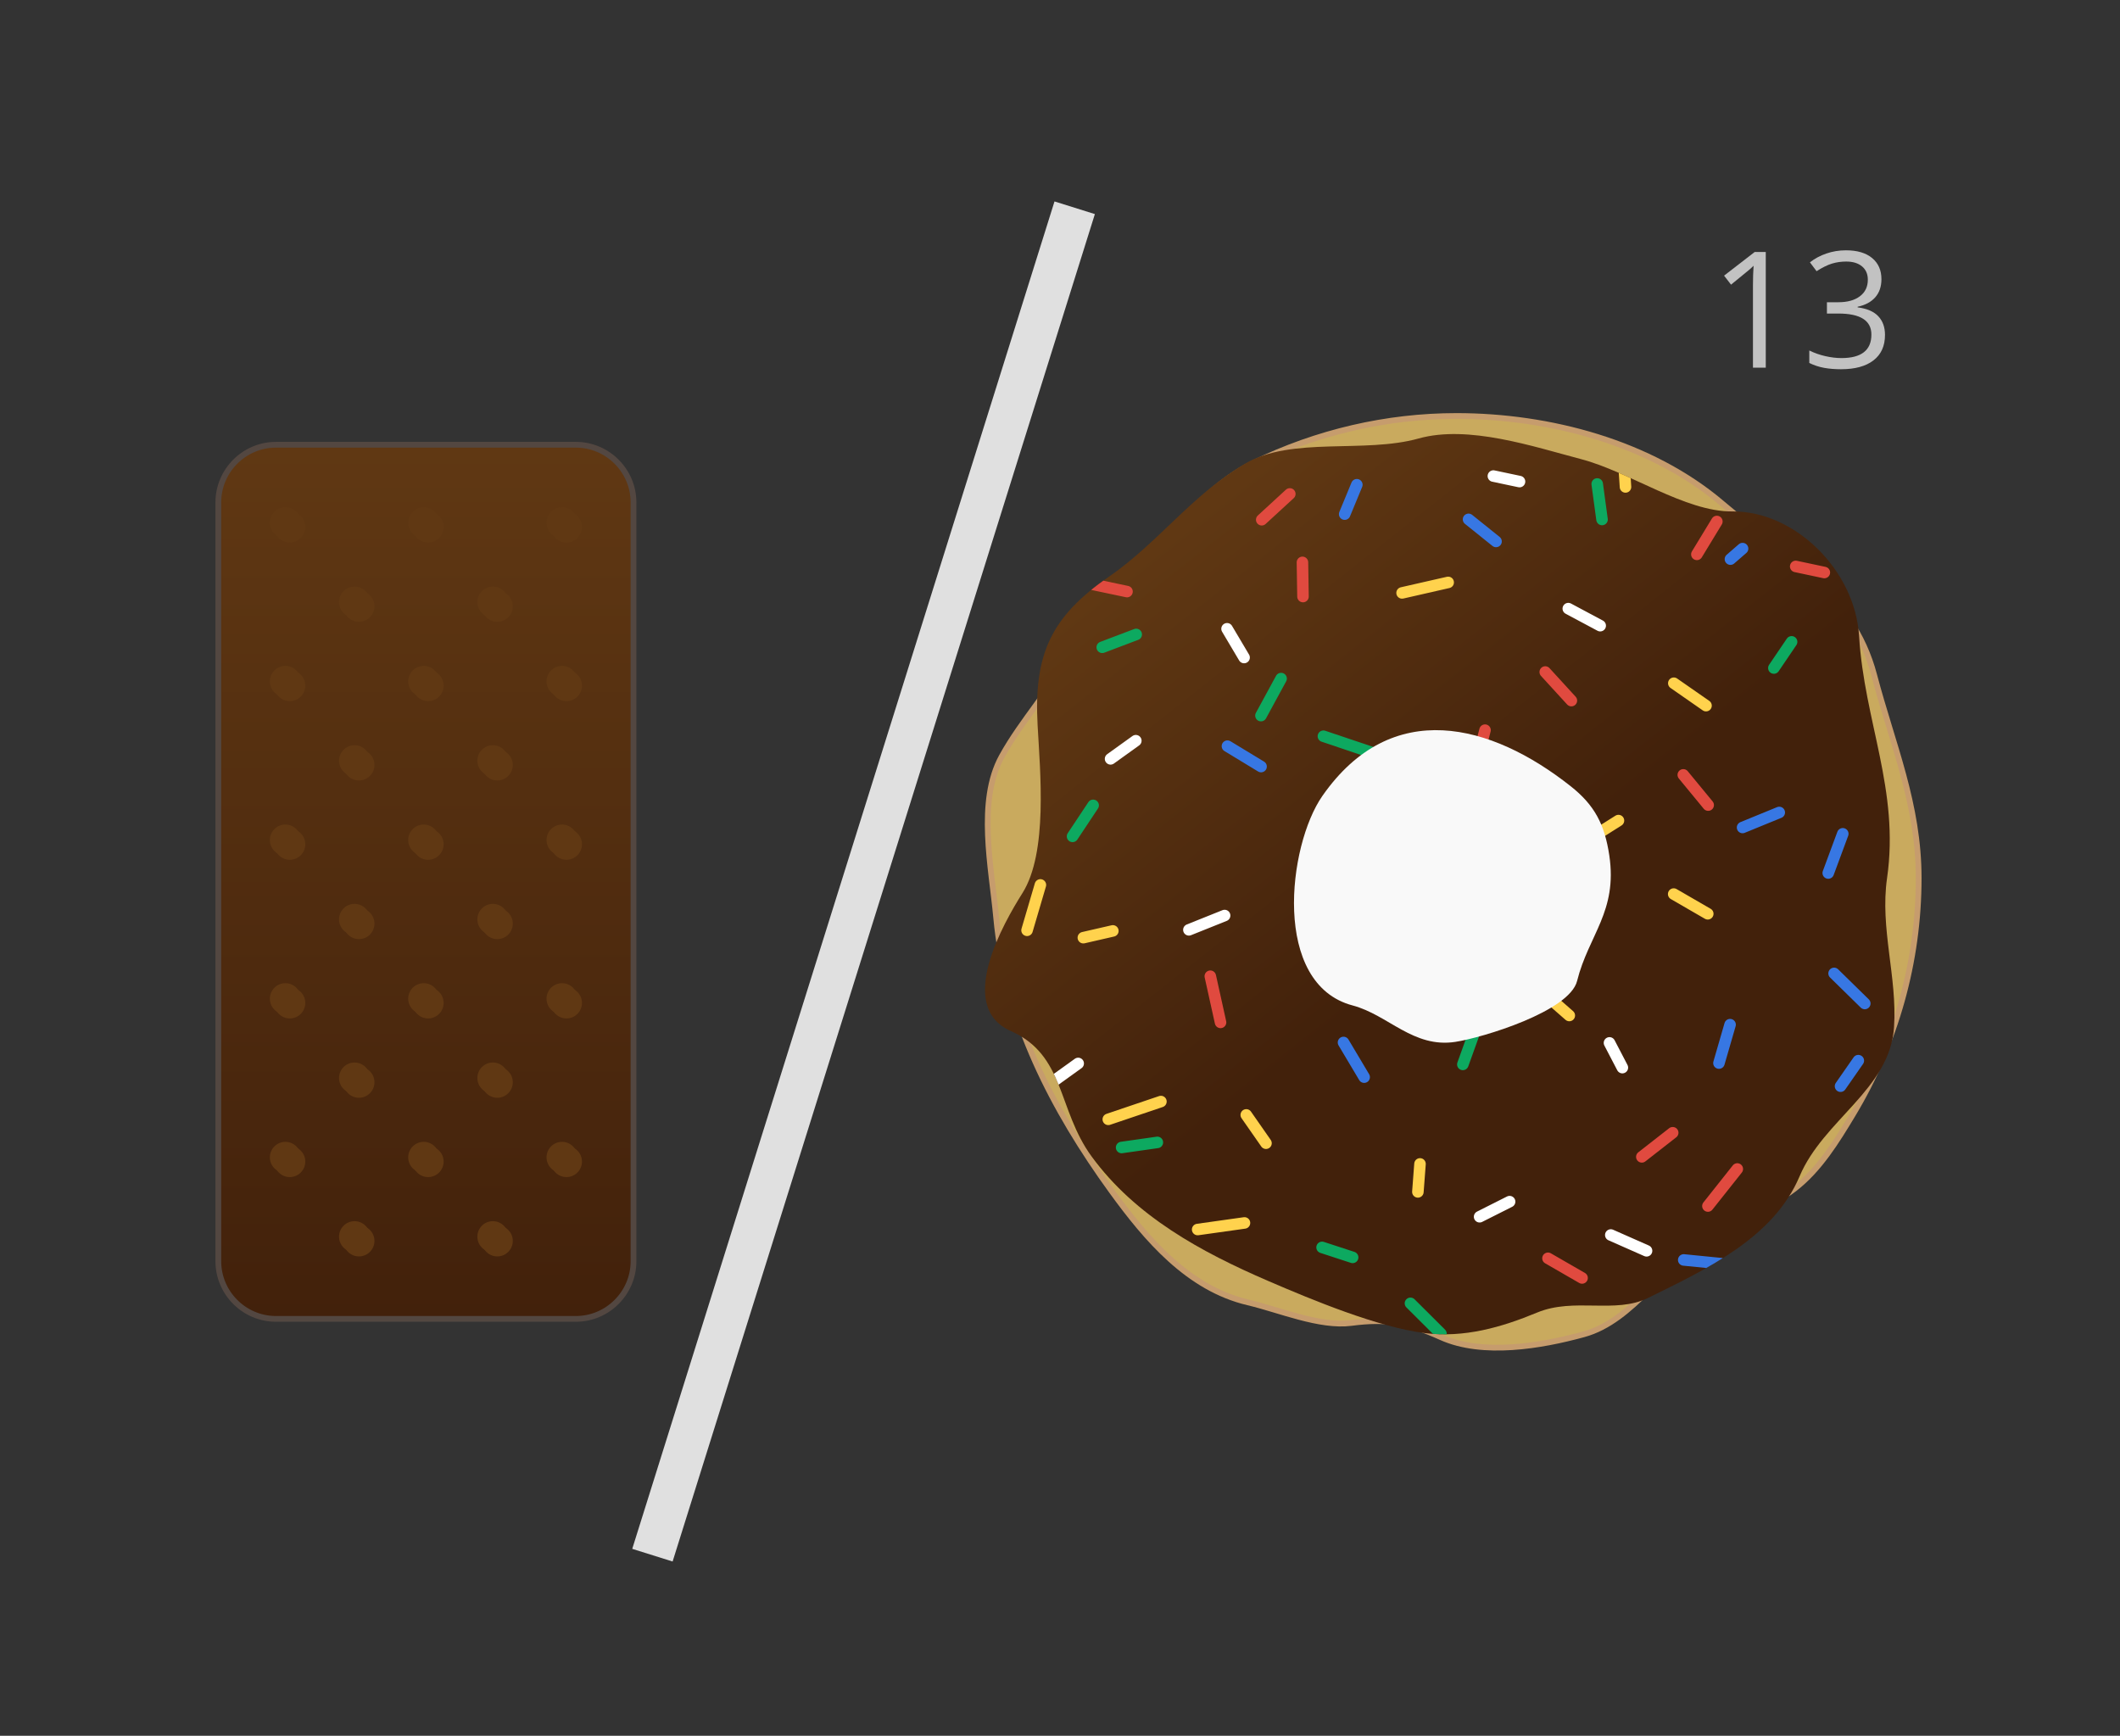 <?xml version="1.0" encoding="utf-8"?>
<!-- Generator: Adobe Illustrator 16.0.0, SVG Export Plug-In . SVG Version: 6.00 Build 0)  -->
<!DOCTYPE svg PUBLIC "-//W3C//DTD SVG 1.1//EN" "http://www.w3.org/Graphics/SVG/1.1/DTD/svg11.dtd">
<svg version="1.1" id="sandwich-and-donut" xmlns="http://www.w3.org/2000/svg" xmlns:xlink="http://www.w3.org/1999/xlink" x="0px"
	 y="0px" width="367.86px" height="301.16px" viewBox="0 0 367.86 301.16" enable-background="new 0 0 367.86 301.16"
	 xml:space="preserve">
	<rect x="0" y="0" width="367.86" height="301.16" fill="#333333" stroke="none"/>
	<rect id="slash" x="146.165" y="30.472" transform="matrix(0.954 0.299 -0.299 0.954 52.646 -37.824)" fill="#E0E0E0" width="7.343" height="245.055"/>
  <path id="num-1" fill="#C2C2C2" d="M306.396,63.79h-2.224V49.485c0-1.189,0.036-2.314,0.109-3.377
    c-0.191,0.192-0.407,0.394-0.645,0.604c-0.238,0.211-1.328,1.103-3.268,2.677l-1.209-1.564l5.313-4.105h1.922V63.79z"/>
  <path id="num-3" fill="#C2C2C2" d="M326.465,48.442c0,1.281-0.359,2.329-1.077,3.144c-0.719,0.814-1.736,1.359-3.054,1.634v0.109
    c1.609,0.202,2.805,0.714,3.582,1.538c0.777,0.823,1.167,1.903,1.167,3.239c0,1.913-0.663,3.384-1.99,4.414
    c-1.327,1.029-3.212,1.544-5.656,1.544c-1.062,0-2.034-0.08-2.917-0.24s-1.741-0.441-2.574-0.844v-2.169
    c0.869,0.43,1.797,0.757,2.78,0.981c0.983,0.224,1.915,0.336,2.794,0.336c3.468,0,5.202-1.359,5.202-4.077
    c0-2.435-1.913-3.651-5.737-3.651h-1.978v-1.963h2.005c1.564,0,2.805-0.346,3.72-1.037c0.915-0.69,1.372-1.649,1.372-2.876
    c0-0.979-0.336-1.747-1.008-2.306c-0.674-0.559-1.586-0.838-2.739-0.838c-0.878,0-1.707,0.119-2.485,0.357
    c-0.777,0.238-1.665,0.677-2.662,1.317l-1.153-1.537c0.823-0.649,1.772-1.16,2.849-1.53c1.075-0.371,2.207-0.557,3.397-0.557
    c1.949,0,3.464,0.446,4.544,1.339S326.465,46.887,326.465,48.442z"/>
  <g id="letter-o">
    <path id="donut-bottom" fill="#C9AA5E" stroke="#C69C6D" stroke-miterlimit="10" d="M332.926,152.368
      c0,14.452-3.986,28.66-11.436,41.021c-2.793,4.635-5.77,9.501-10.103,12.856c-4.539,3.514-10.237,5.188-15.072,8.25
      c-7.38,4.675-12.802,14.617-21.491,17.006c-7.377,2.027-17.529,3.771-24.775,0.517c-5.798-2.604-9.39-3.287-15.566-2.481
      c-5.518,0.72-12.473-2.281-17.93-3.567c-10.371-2.445-17.629-11.011-23.615-19.253c-10.242-14.103-18.475-29.979-20.09-47.579
      c-0.783-8.523-3.329-20.068,0.973-27.887c3.553-6.456,8.676-11.66,12-18.403c3.006-6.099,6.57-10.441,11.604-15.063
      c6.373-5.852,12.188-13.589,20.113-17.452c10.924-5.325,23.039-8.157,35.194-8.157c16.093,0,33.714,4.626,46.148,15.227
      c10.613,9.048,22.536,15.382,26.317,29.702C328.395,129.214,332.926,139.475,332.926,152.368z"/>
    <g id="donut-top">
      <linearGradient id="SVGID_1_" gradientUnits="userSpaceOnUse" x1="304.606" y1="213.913" x2="206.796" y2="90.046">
        <stop  offset="0.464" style="stop-color:#42210B"/>
        <stop  offset="1" style="stop-color:#603813"/>
      </linearGradient>
      <path fill="url(#SVGID_1_)" d="M327.442,152.334c-1.262,8.8,1.789,17.133,1.209,25.89c-0.713,10.775-12.252,16.082-16.378,25.848
        c-4.544,10.753-16.202,16.143-26.313,21.13c-5.695,2.809-12.816-0.133-19.241,2.533c-6.229,2.585-12.657,4.413-19.476,3.564
        c-8.129-1.012-19.621-5.784-27.195-9.051c-11.607-5.006-23.037-11.208-30.623-21.581c-5.979-8.176-4.541-17.57-14.051-21.793
        c-9.63-4.276-1.123-18.896,2.041-23.92c4.43-7.035,3.071-21.037,2.631-29.085c-0.676-12.317,2.27-18.833,12.395-25.822
        c8.521-5.882,14.488-14.313,23.647-19.63c8.144-4.727,20.597-1.693,30.072-4.339c8.616-2.405,19.901,1.404,28.214,3.59
        c8.369,2.2,18.047,9.142,26.201,9.067c10.892-0.1,21.32,10.233,22.012,21.619C323.487,125.201,329.631,137.084,327.442,152.334
        C327.293,153.373,327.951,148.79,327.442,152.334z"/>
      <defs>
        <path id="SVGID_2_" d="M327.442,152.334c-1.262,8.8,1.789,17.133,1.209,25.89c-0.713,10.775-12.252,16.082-16.378,25.848
          c-4.544,10.753-16.202,16.143-26.313,21.13c-5.695,2.809-12.816-0.133-19.241,2.533c-6.229,2.585-12.657,4.413-19.476,3.564
          c-8.129-1.012-19.621-5.784-27.195-9.051c-11.607-5.006-23.037-11.208-30.623-21.581c-5.979-8.176-4.541-17.57-14.051-21.793
          c-9.63-4.276-1.123-18.896,2.041-23.92c4.43-7.035,3.071-21.037,2.631-29.085c-0.676-12.317,2.27-18.833,12.395-25.822
          c8.521-5.882,14.488-14.313,23.647-19.63c8.144-4.727,20.597-1.693,30.072-4.339c8.616-2.405,19.901,1.404,28.214,3.59
          c8.369,2.2,18.047,9.142,26.201,9.067c10.892-0.1,21.32,10.233,22.012,21.619C323.487,125.201,329.631,137.084,327.442,152.334
          C327.293,153.373,327.951,148.79,327.442,152.334z"/>
      </defs>
      <clipPath id="SVGID_3_">
        <use xlink:href="#SVGID_2_"  overflow="visible"/>
      </clipPath>
      <g id="sprinkles" clip-path="url(#SVGID_3_)">
        <line fill="none" stroke="#3777E3" stroke-width="2" stroke-linecap="round" stroke-linejoin="round" stroke-miterlimit="10" x1="236.708" y1="186.889" x2="233.125" y2="180.874"/>
        <line fill="none" stroke="#3777E3" stroke-width="2" stroke-linecap="round" stroke-linejoin="round" stroke-miterlimit="10" x1="302.368" y1="143.572" x2="308.735" y2="140.967"/>
        <line fill="none" stroke="#3777E3" stroke-width="2" stroke-linecap="round" stroke-linejoin="round" stroke-miterlimit="10" x1="235.436" y1="84.104" x2="233.327" y2="89.204"/>
        <line fill="none" stroke="#3777E3" stroke-width="2" stroke-linecap="round" stroke-linejoin="round" stroke-miterlimit="10" x1="254.82" y1="90.11" x2="259.591" y2="93.941"/>
        <line fill="none" stroke="#E04A3F" stroke-width="2" stroke-linecap="round" stroke-linejoin="round" stroke-miterlimit="10" x1="187.53" y1="100.95" x2="195.556" y2="102.641"/>
        <line fill="none" stroke="#E04A3F" stroke-width="2" stroke-linecap="round" stroke-linejoin="round" stroke-miterlimit="10" x1="223.806" y1="85.698" x2="218.933" y2="90.175"/>
        <line fill="none" stroke="#E04A3F" stroke-width="2" stroke-linecap="round" stroke-linejoin="round" stroke-miterlimit="10" x1="254.82" y1="137.732" x2="257.679" y2="126.685"/>
        <line fill="none" stroke="#E04A3F" stroke-width="2" stroke-linecap="round" stroke-linejoin="round" stroke-miterlimit="10" x1="226.093" y1="103.504" x2="225.999" y2="97.574"/>
        <line fill="none" stroke="#FFD24D" stroke-width="2" stroke-linecap="round" stroke-linejoin="round" stroke-miterlimit="10" x1="290.418" y1="155.123" x2="296.329" y2="158.544"/>
        <line fill="none" stroke="#FFD24D" stroke-width="2" stroke-linecap="round" stroke-linejoin="round" stroke-miterlimit="10" x1="180.528" y1="153.538" x2="178.213" y2="161.409"/>
        <line fill="none" stroke="#FFD24D" stroke-width="2" stroke-linecap="round" stroke-linejoin="round" stroke-miterlimit="10" x1="193.1" y1="161.515" x2="187.981" y2="162.69"/>
        <line fill="none" stroke="#FFD24D" stroke-width="2" stroke-linecap="round" stroke-linejoin="round" stroke-miterlimit="10" x1="246.03" y1="206.799" x2="246.397" y2="201.944"/>
        <line fill="none" stroke="#0DA960" stroke-width="2" stroke-linecap="round" stroke-linejoin="round" stroke-miterlimit="10" x1="222.295" y1="117.737" x2="218.801" y2="124.159"/>
        <line fill="none" stroke="#0DA960" stroke-width="2" stroke-linecap="round" stroke-linejoin="round" stroke-miterlimit="10" x1="197.155" y1="110.077" x2="191.261" y2="112.308"/>
        <line fill="none" stroke="#0DA960" stroke-width="2" stroke-linecap="round" stroke-linejoin="round" stroke-miterlimit="10" x1="233.381" y1="147.249" x2="228.346" y2="151.261"/>
        <line fill="none" stroke="#0DA960" stroke-width="2" stroke-linecap="round" stroke-linejoin="round" stroke-miterlimit="10" x1="255.783" y1="179.252" x2="253.831" y2="184.68"/>
        <line fill="none" stroke="#3777E3" stroke-width="2" stroke-linecap="round" stroke-linejoin="round" stroke-miterlimit="10" x1="318.25" y1="168.89" x2="323.575" y2="174.11"/>
        <line fill="none" stroke="#3777E3" stroke-width="2" stroke-linecap="round" stroke-linejoin="round" stroke-miterlimit="10" x1="319.756" y1="144.667" x2="317.236" y2="151.472"/>
        <line fill="none" stroke="#3777E3" stroke-width="2" stroke-linecap="round" stroke-linejoin="round" stroke-miterlimit="10" x1="300.321" y1="219.419" x2="292.159" y2="218.606"/>
        <line fill="none" stroke="#3777E3" stroke-width="2" stroke-linecap="round" stroke-linejoin="round" stroke-miterlimit="10" x1="300.202" y1="177.783" x2="298.272" y2="184.447"/>
        <line fill="none" stroke="#E04A3F" stroke-width="2" stroke-linecap="round" stroke-linejoin="round" stroke-miterlimit="10" x1="210.012" y1="169.38" x2="211.786" y2="177.389"/>
        <line fill="none" stroke="#E04A3F" stroke-width="2" stroke-linecap="round" stroke-linejoin="round" stroke-miterlimit="10" x1="274.519" y1="221.731" x2="268.604" y2="218.319"/>
        <line fill="none" stroke="#E04A3F" stroke-width="2" stroke-linecap="round" stroke-linejoin="round" stroke-miterlimit="10" x1="296.356" y1="209.251" x2="301.454" y2="202.824"/>
        <line fill="none" stroke="#E04A3F" stroke-width="2" stroke-linecap="round" stroke-linejoin="round" stroke-miterlimit="10" x1="284.889" y1="200.719" x2="290.246" y2="196.537"/>
        <line fill="none" stroke="#FFD24D" stroke-width="2" stroke-linecap="round" stroke-linejoin="round" stroke-miterlimit="10" x1="281.47" y1="75.581" x2="282.053" y2="84.484"/>
        <line fill="none" stroke="#FFD24D" stroke-width="2" stroke-linecap="round" stroke-linejoin="round" stroke-miterlimit="10" x1="215.94" y1="212.185" x2="207.817" y2="213.327"/>
        <line fill="none" stroke="#FFD24D" stroke-width="2" stroke-linecap="round" stroke-linejoin="round" stroke-miterlimit="10" x1="219.674" y1="198.352" x2="216.25" y2="193.442"/>
        <line fill="none" stroke="#FFD24D" stroke-width="2" stroke-linecap="round" stroke-linejoin="round" stroke-miterlimit="10" x1="290.438" y1="118.543" x2="296.026" y2="122.431"/>
        <line fill="none" stroke="#FFD24D" stroke-width="2" stroke-linecap="round" stroke-linejoin="round" stroke-miterlimit="10" x1="272.303" y1="176.193" x2="261.69" y2="166.896"/>
        <line fill="none" stroke="#FFD24D" stroke-width="2" stroke-linecap="round" stroke-linejoin="round" stroke-miterlimit="10" x1="265.39" y1="152.12" x2="280.834" y2="142.374"/>
        <line fill="none" stroke="#FFD24D" stroke-width="2" stroke-linecap="round" stroke-linejoin="round" stroke-miterlimit="10" x1="243.287" y1="102.872" x2="251.286" y2="101.05"/>
        <line fill="none" stroke="#FFD24D" stroke-width="2" stroke-linecap="round" stroke-linejoin="round" stroke-miterlimit="10" x1="192.31" y1="194.209" x2="201.442" y2="191.122"/>
        <line fill="none" stroke="#0DA960" stroke-width="2" stroke-linecap="round" stroke-linejoin="round" stroke-miterlimit="10" x1="200.822" y1="198.212" x2="194.621" y2="199.095"/>
        <line fill="none" stroke="#0DA960" stroke-width="2" stroke-linecap="round" stroke-linejoin="round" stroke-miterlimit="10" x1="250.032" y1="231.403" x2="244.741" y2="226.134"/>
        <line fill="none" stroke="#0DA960" stroke-width="2" stroke-linecap="round" stroke-linejoin="round" stroke-miterlimit="10" x1="234.708" y1="218.161" x2="229.405" y2="216.427"/>
        <line fill="none" stroke="#0DA960" stroke-width="2" stroke-linecap="round" stroke-linejoin="round" stroke-miterlimit="10" x1="238.889" y1="130.852" x2="229.638" y2="127.739"/>
        <line fill="none" stroke="#3777E3" stroke-width="2" stroke-linecap="round" stroke-linejoin="round" stroke-miterlimit="10" x1="212.985" y1="129.46" x2="218.819" y2="133.001"/>
        <line fill="none" stroke="#3777E3" stroke-width="2" stroke-linecap="round" stroke-linejoin="round" stroke-miterlimit="10" x1="322.452" y1="184.026" x2="319.368" y2="188.46"/>
        <line fill="none" stroke="#E04A3F" stroke-width="2" stroke-linecap="round" stroke-linejoin="round" stroke-miterlimit="10" x1="316.559" y1="99.335" x2="311.59" y2="98.28"/>
        <line fill="none" stroke="#E04A3F" stroke-width="2" stroke-linecap="round" stroke-linejoin="round" stroke-miterlimit="10" x1="294.439" y1="96.184" x2="297.907" y2="90.481"/>
        <line fill="none" stroke="#E04A3F" stroke-width="2" stroke-linecap="round" stroke-linejoin="round" stroke-miterlimit="10" x1="268.129" y1="116.598" x2="272.665" y2="121.556"/>
        <line fill="none" stroke="#FFFFFF" stroke-width="2" stroke-linecap="round" stroke-linejoin="round" stroke-miterlimit="10" x1="272.129" y1="105.598" x2="277.665" y2="108.556"/>
        <line fill="none" stroke="#FFFFFF" stroke-width="2" stroke-linecap="round" stroke-linejoin="round" stroke-miterlimit="10" x1="259.129" y1="82.598" x2="263.665" y2="83.556"/>
        <line fill="none" stroke="#FFFFFF" stroke-width="2" stroke-linecap="round" stroke-linejoin="round" stroke-miterlimit="10" x1="215.873" y1="114.082" x2="212.917" y2="109.097"/>
        <line fill="none" stroke="#FFFFFF" stroke-width="2" stroke-linecap="round" stroke-linejoin="round" stroke-miterlimit="10" x1="192.704" y1="131.664" x2="197.086" y2="128.515"/>
        <line fill="none" stroke="#FFFFFF" stroke-width="2" stroke-linecap="round" stroke-linejoin="round" stroke-miterlimit="10" x1="182.704" y1="187.664" x2="187.086" y2="184.515"/>
        <line fill="none" stroke="#FFFFFF" stroke-width="2" stroke-linecap="round" stroke-linejoin="round" stroke-miterlimit="10" x1="212.493" y1="158.849" x2="206.295" y2="161.332"/>
        <line fill="none" stroke="#FFFFFF" stroke-width="2" stroke-linecap="round" stroke-linejoin="round" stroke-miterlimit="10" x1="279.276" y1="180.946" x2="281.512" y2="185.235"/>
        <line fill="none" stroke="#FFFFFF" stroke-width="2" stroke-linecap="round" stroke-linejoin="round" stroke-miterlimit="10" x1="279.503" y1="214.279" x2="285.709" y2="217.021"/>
        <line fill="none" stroke="#FFFFFF" stroke-width="2" stroke-linecap="round" stroke-linejoin="round" stroke-miterlimit="10" x1="261.945" y1="208.49" x2="256.739" y2="211.111"/>
        <line fill="none" stroke="#E04A3F" stroke-width="2" stroke-linecap="round" stroke-linejoin="round" stroke-miterlimit="10" x1="292.083" y1="134.442" x2="296.401" y2="139.687"/>
        <line fill="none" stroke="#3777E3" stroke-width="2" stroke-linecap="round" stroke-linejoin="round" stroke-miterlimit="10" x1="300.264" y1="97.011" x2="302.368" y2="95.184"/>
        <line fill="none" stroke="#0DA960" stroke-width="2" stroke-linecap="round" stroke-linejoin="round" stroke-miterlimit="10" x1="307.8" y1="115.904" x2="310.877" y2="111.364"/>
        <line fill="none" stroke="#0DA960" stroke-width="2" stroke-linecap="round" stroke-linejoin="round" stroke-miterlimit="10" x1="186.106" y1="145.114" x2="189.682" y2="139.732"/>
        <line fill="none" stroke="#0DA960" stroke-width="2" stroke-linecap="round" stroke-linejoin="round" stroke-miterlimit="10" x1="277.983" y1="90.132" x2="277.147" y2="83.972"/>
      </g>
    </g>
    <path id="donut-hole" fill="#F9F9F9" d="M234.708,174.451c-14.034-3.705-11.282-27.733-5.227-36.387
      c12.027-17.183,29.295-12.528,43.039-1.669c4.173,3.292,5.919,6.644,6.724,12.023c1.455,9.749-3.59,13.788-5.588,21.781
      c-1.323,5.29-16.415,9.847-21.122,10.57C245.227,181.894,240.888,176.089,234.708,174.451
      C233.749,174.198,235.75,174.728,234.708,174.451z"/>
  </g>
  <g id="letter-i">
    <g id="sandwich-bar">
      <g id="bar">
        <linearGradient id="SVGID_4_" gradientUnits="userSpaceOnUse" x1="73.905" y1="77.167" x2="73.905" y2="228.833">
          <stop  offset="0" style="stop-color:#603813"/>
          <stop  offset="1" style="stop-color:#42210B"/>
        </linearGradient>
        <path fill="url(#SVGID_4_)" d="M109.926,218.833c0,5.5-4.5,10-10,10H47.884c-5.5,0-10-4.5-10-10V87.167c0-5.5,4.5-10,10-10
          h52.042c5.5,0,10,4.5,10,10V218.833z"/>
        <path fill="none" stroke="#534741" stroke-miterlimit="10" d="M109.926,218.833c0,5.5-4.5,10-10,10H47.884c-5.5,0-10-4.5-10-10
          V87.167c0-5.5,4.5-10,10-10h52.042c5.5,0,10,4.5,10,10V218.833z"/>
      </g>
      <circle fill="#603813" cx="50.284" cy="91.432" r="2.69"/>
      <circle fill="#603813" cx="49.517" cy="90.696" r="2.69"/>
      <circle fill="#603813" cx="74.289" cy="91.432" r="2.69"/>
      <circle fill="#603813" cx="73.521" cy="90.696" r="2.69"/>
      <circle fill="#603813" cx="98.293" cy="91.432" r="2.69"/>
      <circle fill="#603813" cx="97.525" cy="90.696" r="2.69"/>
      <circle fill="#603813" cx="62.286" cy="105.195" r="2.69"/>
      <circle fill="#603813" cx="61.519" cy="104.46" r="2.69"/>
      <circle fill="#603813" cx="86.291" cy="105.195" r="2.69"/>
      <circle fill="#603813" cx="85.522" cy="104.46" r="2.69"/>
      <circle fill="#603813" cx="50.284" cy="118.959" r="2.69"/>
      <circle fill="#603813" cx="49.517" cy="118.224" r="2.69"/>
      <circle fill="#603813" cx="74.289" cy="118.959" r="2.69"/>
      <circle fill="#603813" cx="73.521" cy="118.224" r="2.69"/>
      <circle fill="#603813" cx="98.293" cy="118.959" r="2.69"/>
      <circle fill="#603813" cx="97.525" cy="118.224" r="2.69"/>
      <circle fill="#603813" cx="62.286" cy="132.723" r="2.69"/>
      <circle fill="#603813" cx="61.519" cy="131.987" r="2.69"/>
      <circle fill="#603813" cx="86.291" cy="132.723" r="2.69"/>
      <circle fill="#603813" cx="85.522" cy="131.987" r="2.69"/>
      <circle fill="#603813" cx="50.284" cy="146.486" r="2.69"/>
      <circle fill="#603813" cx="49.517" cy="145.75" r="2.69"/>
      <circle fill="#603813" cx="74.289" cy="146.486" r="2.69"/>
      <circle fill="#603813" cx="73.521" cy="145.75" r="2.69"/>
      <circle fill="#603813" cx="98.293" cy="146.486" r="2.69"/>
      <circle fill="#603813" cx="97.525" cy="145.75" r="2.69"/>
      <circle fill="#603813" cx="62.286" cy="160.25" r="2.69"/>
      <circle fill="#603813" cx="61.519" cy="159.514" r="2.69"/>
      <circle fill="#603813" cx="86.291" cy="160.25" r="2.69"/>
      <circle fill="#603813" cx="85.522" cy="159.514" r="2.69"/>
      <circle fill="#603813" cx="50.284" cy="174.013" r="2.69"/>
      <circle fill="#603813" cx="49.517" cy="173.277" r="2.69"/>
      <circle fill="#603813" cx="74.289" cy="174.013" r="2.69"/>
      <circle fill="#603813" cx="73.521" cy="173.277" r="2.69"/>
      <circle fill="#603813" cx="98.293" cy="174.013" r="2.69"/>
      <circle fill="#603813" cx="97.525" cy="173.277" r="2.69"/>
      <circle fill="#603813" cx="62.286" cy="187.776" r="2.69"/>
      <circle fill="#603813" cx="61.519" cy="187.041" r="2.69"/>
      <circle fill="#603813" cx="86.291" cy="187.776" r="2.69"/>
      <circle fill="#603813" cx="85.522" cy="187.041" r="2.69"/>
      <circle fill="#603813" cx="50.284" cy="201.54" r="2.69"/>
      <circle fill="#603813" cx="49.517" cy="200.805" r="2.69"/>
      <circle fill="#603813" cx="74.289" cy="201.54" r="2.69"/>
      <circle fill="#603813" cx="73.521" cy="200.805" r="2.69"/>
      <circle fill="#603813" cx="98.293" cy="201.54" r="2.69"/>
      <circle fill="#603813" cx="97.525" cy="200.805" r="2.69"/>
      <circle fill="#603813" cx="62.286" cy="215.304" r="2.69"/>
      <circle fill="#603813" cx="61.519" cy="214.568" r="2.69"/>
      <circle fill="#603813" cx="86.291" cy="215.304" r="2.69"/>
      <circle fill="#603813" cx="85.522" cy="214.568" r="2.69"/>
    </g>
    <path id="bite" opacity="0" fill="#F9F9F9" d="M41.772,111.686c2.966,4.464,0.958,9.112-3.258,12.236c-4.217,3.121-8.423,3.636-12.013-0.925
      c-22.984-13.303-9.095-57.868,25.411-49.015c3.976,0.013,6.785,4.417,6.276,9.838c-0.51,5.42-4.146,9.805-8.123,9.791l0.038,0.019
      c3.81,1.759,5.033,7.229,2.732,12.215C50.536,110.832,45.583,113.447,41.772,111.686L41.772,111.686z"/>
  </g>
</svg>
